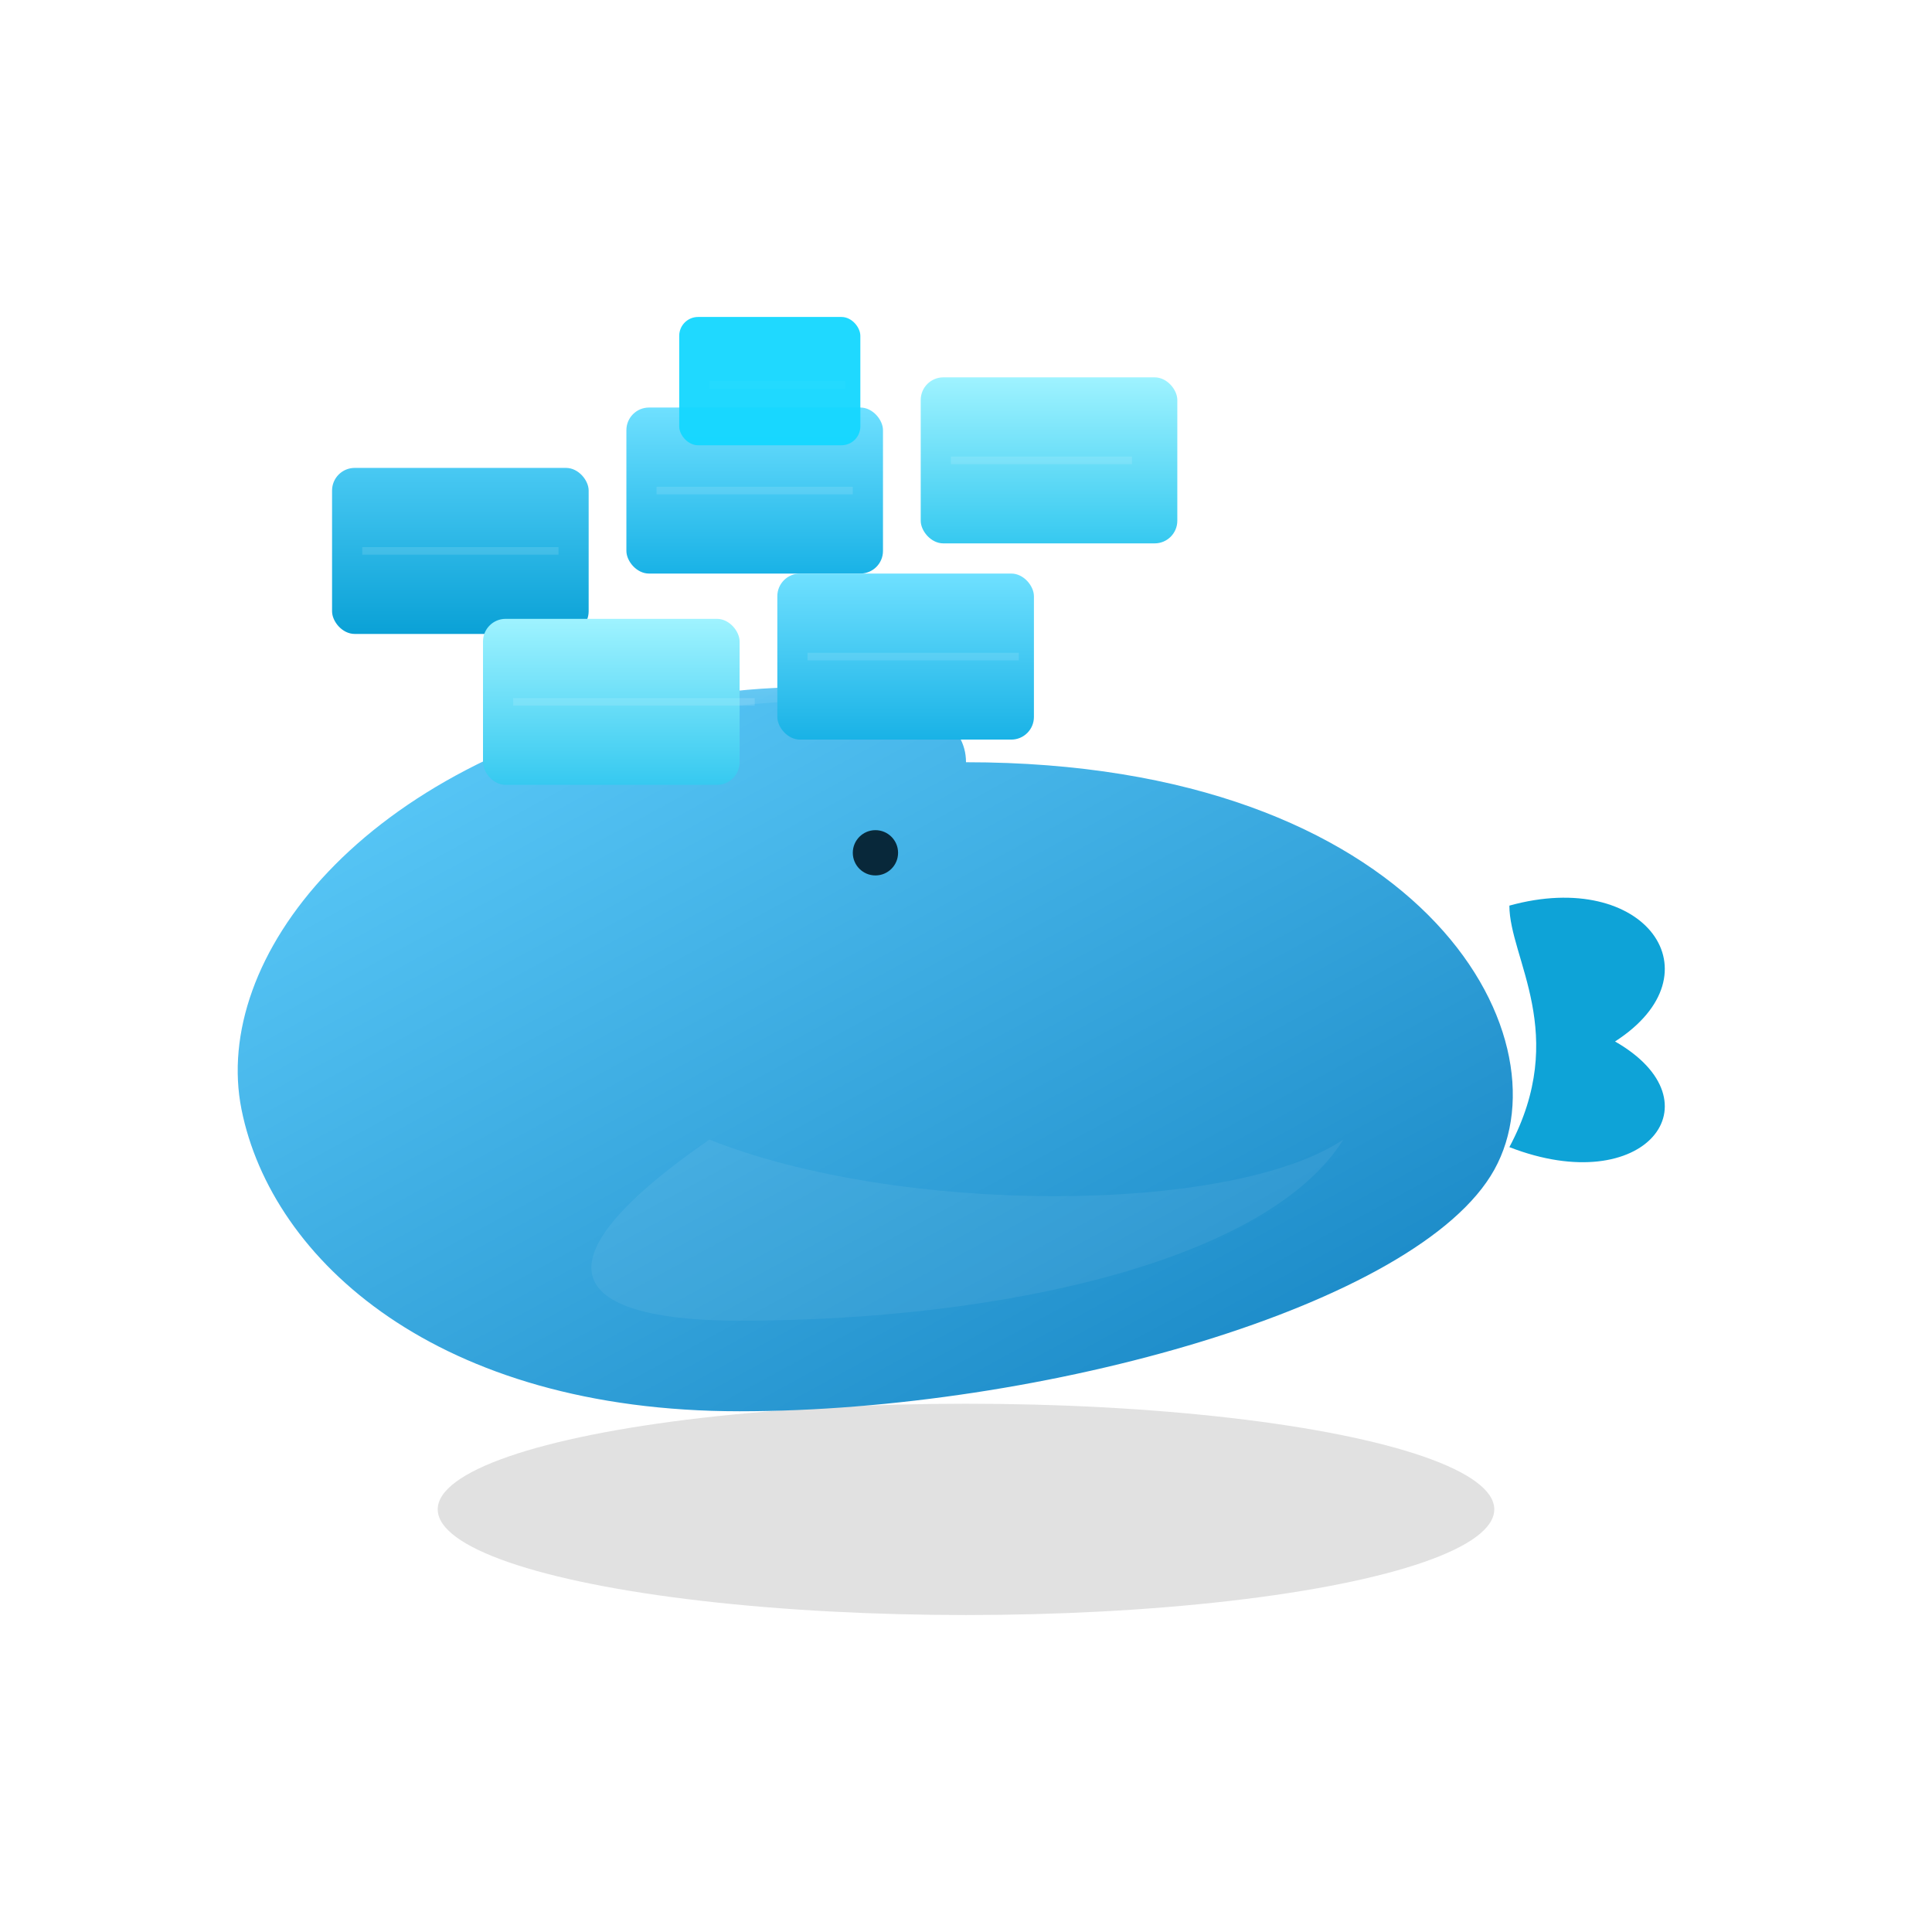 <!-- filename: docker-modified-transparent-512.svg -->
<svg xmlns="http://www.w3.org/2000/svg"
     width="512" height="512" viewBox="0 0 512 512" role="img" aria-label="Modified Docker-style icon with transparent background">
  <defs>
    <!-- Whale body gradient -->
    <linearGradient id="whaleGrad" x1="0" x2="1" y1="0" y2="1">
      <stop offset="0" stop-color="#63d2ff"/>
      <stop offset="1" stop-color="#107fbf"/>
    </linearGradient>

    <!-- Container color set (slightly varied blues) -->
    <linearGradient id="c1" x1="0" x2="0" y1="0" y2="1">
      <stop offset="0" stop-color="#9ff3ff"/>
      <stop offset="1" stop-color="#36c9f0"/>
    </linearGradient>
    <linearGradient id="c2" x1="0" x2="0" y1="0" y2="1">
      <stop offset="0" stop-color="#6fe0ff"/>
      <stop offset="1" stop-color="#19b2e6"/>
    </linearGradient>
    <linearGradient id="c3" x1="0" x2="0" y1="0" y2="1">
      <stop offset="0" stop-color="#49c9f3"/>
      <stop offset="1" stop-color="#0aa1d6"/>
    </linearGradient>

    <!-- Soft shadow under whale -->
    <filter id="drop" x="-50%" y="-50%" width="200%" height="200%">
      <feDropShadow dx="0" dy="6" stdDeviation="10" flood-color="#000" flood-opacity="0.18"/>
    </filter>

    <!-- subtle highlight overlay -->
    <radialGradient id="gloss" cx="30%" cy="20%" r="60%">
      <stop offset="0" stop-color="#ffffff" stop-opacity="0.20"/>
      <stop offset="1" stop-color="#ffffff" stop-opacity="0"/>
    </radialGradient>
  </defs>

  <!-- Centering group -->
  <g transform="translate(0,18)">
    <!-- Soft shadow -->
    <ellipse cx="256" cy="382" rx="140" ry="28" fill="#000" opacity="0.12"/>

    <!-- Whale group (scaled and centered) -->
    <g transform="translate(56,96)" filter="url(#drop)">
      <!-- whale main body (stylized, different from official) -->
      <path d="M200 88
               C 320 88 360 160 340 196
               C 320 232 220 260 140 260
               C 60 260 16 220 8 180
               C 0 140 40 88 120 72
               C 160 64 200 68 200 88 Z"
            fill="url(#whaleGrad)"/>

      <!-- whale mouth / belly highlight -->
      <path d="M132 188
               C 182 208 270 208 300 188
               C 280 220 210 236 140 236
               C 100 236 80 224 132 188 Z"
            fill="#ffffff" opacity="0.06"/>

      <!-- tail (distinct shape) -->
      <path d="M344 126
               C 380 116 400 144 372 162
               C 400 178 380 204 344 190
               C 360 160 344 140 344 126 Z"
            fill="#0aa1d6" opacity="0.98"/>

      <!-- eye -->
      <circle cx="176" cy="112" r="6" fill="#062232" opacity="0.95"/>

      <!-- subtle gloss -->
      <path d="M92 84 C 132 60 220 60 268 84 C 260 76 148 60 92 84 Z"
            fill="url(#gloss)" opacity="0.8"/>
    </g>

    <!-- Containers stack positioned above whale -->
    <g transform="translate(88,18)">
      <!-- Back row (lower) -->
      <rect x="0"   y="88" width="68" height="44" rx="6" ry="6" fill="url(#c3)"/>
      <rect x="78"  y="72" width="68" height="44" rx="6" ry="6" fill="url(#c2)"/>
      <rect x="156" y="64" width="68" height="44" rx="6" ry="6" fill="url(#c1)"/>
      <!-- Front row (overlapping) -->
      <rect x="40"  y="128" width="68" height="44" rx="6" ry="6" fill="url(#c1)"/>
      <rect x="118" y="116" width="68" height="44" rx="6" ry="6" fill="url(#c2)"/>
      <!-- small top container to create stacked feel -->
      <rect x="92"  y="48"  width="48" height="34" rx="5" ry="5" fill="#14d7ff" opacity="0.95"/>

      <!-- thin divider lines on containers for "shipping container" feel -->
      <g fill="none" stroke="#ffffff" stroke-opacity="0.12" stroke-width="2">
        <line x1="8"  y1="110" x2="60"  y2="110"/>
        <line x1="86" y1="94"  x2="138" y2="94"/>
        <line x1="164" y1="86"  x2="212" y2="86"/>
        <line x1="48" y1="150" x2="112" y2="150"/>
        <line x1="126" y1="138" x2="182" y2="138"/>
        <line x1="100" y1="66"  x2="136" y2="66" opacity="0.18"/>
      </g>
    </g>
  </g>
</svg>
